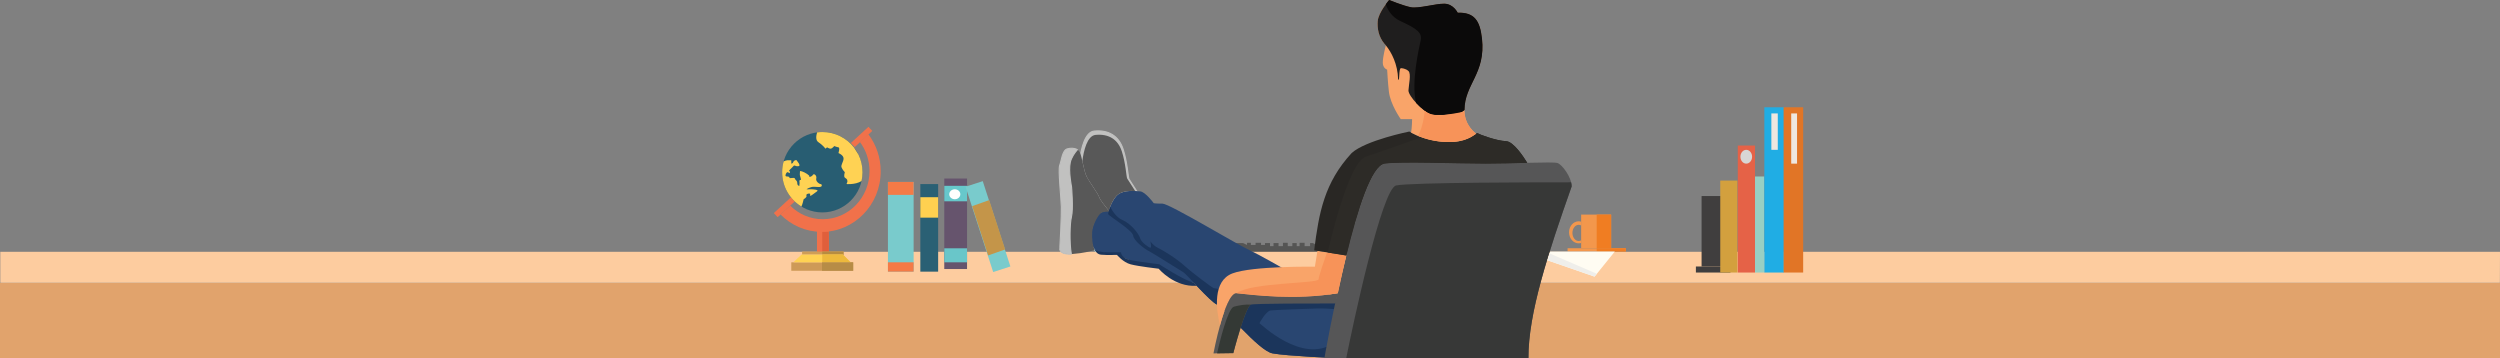 <?xml version="1.0" encoding="utf-8"?>
<!-- Generator: Adobe Illustrator 17.0.0, SVG Export Plug-In . SVG Version: 6.00 Build 0)  -->
<!DOCTYPE svg PUBLIC "-//W3C//DTD SVG 1.1//EN" "http://www.w3.org/Graphics/SVG/1.1/DTD/svg11.dtd">
<svg version="1.1" id="Layer_1" xmlns="http://www.w3.org/2000/svg" xmlns:xlink="http://www.w3.org/1999/xlink" x="0px" y="0px"
	 width="2254.923px" height="323.101px" viewBox="0 0 2254.923 323.101" enable-background="new 0 0 2254.923 323.101"
	 xml:space="preserve">
<rect x="0" y="0" width="2254.923" height="323.101" fill="#808080" stroke="none"/>
<path fill="none" stroke="#ACE0F1" stroke-miterlimit="10" d="M999.863,190.929c-1.772-0.073-4.668-0.004-6.487,1.036
	c-2.765,1.58-8.031,11.06-8.295,17.774c-0.263,6.715,0.395,19.354,8.163,20.013c7.768,0.658,14.088,0,14.088,0
	s5.53,6.846,12.508,8.69c6.978,1.843,25.279,3.95,25.279,3.95s14.028,16.771,34.22,15.364c-5.641-5.965-10.596-11.363-11.838-12.073
	c-2.765-1.58-28.834-18.169-31.599-19.408c-2.765-1.239-13.43-9.031-13.825-13.771"/>
<path fill="none" stroke="#ACE0F1" stroke-miterlimit="10" d="M1122.603,229.198l66.753-1.487v-3.212
	c-18.771,0.34-55.96,0.293-71.035,0.257L1122.603,229.198z"/>
<polygon fill="#555554" points="1113,219.236 1121.221,219.236 1124.776,220.944 1124.776,219 1128.258,219 1128.258,220.944 
	1132.478,220.944 1132.478,219 1137.415,219 1137.415,220.944 1140.97,220.944 1140.97,219.236 1145.512,219.236 1145.512,221.984 
	1148.672,221.984 1148.672,219.236 1153.215,219.236 1153.215,221.984 1157.165,221.984 1157.165,219 1161.51,219 1161.51,221.984 
	1165.657,221.984 1165.657,219.236 1169.607,219.236 1169.607,221.984 1172.174,221.984 1172.174,219 1176.717,219 
	1176.717,221.984 1181.654,221.984 1181.654,219.236 1184.221,219.236 1189.356,221.984 1189.356,227.711 1122.603,229.198 "/>
<rect y="255.243" fill="#E1A36C" width="2254.923" height="67.858"/>
<path fill="#FDCC9F" d="M0.267,227.119v27.945h2254.553c0,0,0.103-27.785,0.103-27.945H0.267z"/>
<rect x="800.885" y="164.1" fill="#79CBCC" width="23.173" height="80.925"/>
<rect x="800.885" y="164.1" fill="#F47A46" width="23.173" height="11.67"/>
<rect x="800.885" y="236.598" fill="#F47A46" width="23.173" height="8.426"/>
<g>
	<rect x="830.114" y="166.027" fill="#2A6074" width="16.063" height="78.998"/>
	<rect x="830.114" y="177.877" fill="#FFD050" width="16.063" height="18.433"/>
</g>
<rect x="851.706" y="161.024" fill="#66546D" width="20.539" height="81.631"/>
<rect x="851.706" y="167.607" fill="#67C8CB" width="20.539" height="13.956"/>
<ellipse fill="#FFFFFD" cx="861.186" cy="175.222" rx="5.003" ry="4.498"/>
<rect x="851.706" y="223.959" fill="#69C6C9" width="20.539" height="12.64"/>
<rect x="883.306" y="164.1" transform="matrix(0.951 -0.308 0.308 0.951 -19.677 284.41)" fill="#79CBCC" width="16.326" height="80.925"/>
<polygon fill="#C49549" points="876.858,185.928 891.247,230.389 906.657,224.982 892.257,180.484 "/>
<rect x="713.724" y="236.598" fill="#CE9A57" width="55.825" height="7.636"/>
<polygon fill="#FFD253" points="767.311,236.598 760.201,229.489 723.072,229.489 715.57,236.598 "/>
<rect x="736.896" y="201.839" fill="#F1714A" width="10.665" height="26.662"/>
<rect x="741.636" y="208.752" fill="#E05F3B" width="5.925" height="18.104"/>
<path fill="#F1714A" d="M783.215,121.085l-7.611,6.946c5.432,7.3,8.671,16.414,8.671,26.314c0,23.953-18.891,43.371-42.195,43.371
	c-11.43,0-21.79-4.68-29.388-12.267l-8.738,7.975c9.592,9.718,22.755,15.721,37.287,15.721c29.341,0,53.126-24.448,53.126-54.607
	C794.367,141.93,790.198,130.329,783.215,121.085z"/>
<rect x="774.288" y="112.967" transform="matrix(-0.677 -0.736 0.736 -0.677 1211.963 779.028)" fill="#F1714A" width="5.069" height="21.527"/>
<rect x="704.77" y="176.165" transform="matrix(-0.677 -0.736 0.736 -0.677 1048.864 833.89)" fill="#F1714A" width="5.069" height="21.527"/>
<circle fill="#285D72" cx="741.724" cy="155.34" r="36.251"/>
<path fill="#FFD253" d="M741.724,119.089c-1.599,0-3.169,0.115-4.713,0.315c-0.862,2.849-1.545,7.026,1.07,8.77
	c4.147,2.765,6.517,5.925,6.517,5.925l1.383-1.214c0,0,1.817,1.214,3.18,1.214c1.363,0,3.338-2.37,3.338-2.37
	s2.172,0.93,3.752,1.156c1.58,0.226,0,5.164,0,5.164s4.477,1.777,4.608,4.74c0.132,2.962-2.633,5.925-1.843,8.097
	s2.962,4.454,2.962,4.454s-1.185,3.84,0,4.828c1.185,0.987,2.37,1.238,2.37,3.384c0,2.146-2.962,2.804,2.962,2.475
	c3.122-0.173,6.902-0.909,9.78-2.737c0.573-2.56,0.885-5.217,0.885-7.95c0-5.7-1.319-11.09-3.663-15.888
	c-1.309-2.164-2.703-4.368-4.097-6.511C763.578,124.51,753.288,119.089,741.724,119.089z"/>
<path fill="#FFD253" d="M740.254,166.027c-0.987,0.132-4.74-2.304-4.016-5.003c0.724-2.699-2.107-5.003-3.094-3.226
	s-3.95,2.172-3.16,1.382s-3.95-3.752-6.517-4.542s-1.777-0.197-1.975,1.376c-0.198,1.573,0,2.574,0.79,5.01
	c0.79,2.436-0.593,0.329-1.06,1.712c-0.467,1.382,0.27,1.58-0.109,3.372c-0.379,1.792,0.379,1.368,0,1.5
	c-0.379,0.132-1.991-0.132-1.991-2.491c0-2.359-1.777-2.578-2.182-4.092c-0.405-1.514-5.125,0.527-4.92-0.856
	s-2.773-0.592-3.365-1.382s0.592-3.16,1.382-3.445s1.983,0.878,1.983,0.878s1.375-1.382,0-1.777s2.362-2.962,3.55-4.542
	s1.577,0.395,4.539,0c2.962-0.395-1.58-4.937-1.58-5.332s-2.37-0.197-2.959,1.481c-0.589,1.679-1.846,1.481-1.846,1.481v-2.962
	h-1.909c0,0,0,0-1.777,0c-0.703,0-1.961,0.465-3.227,1.025c-0.865,3.103-1.337,6.37-1.337,9.749
	c0,13.096,6.945,24.567,17.352,30.938c1.009-1.779,2.024-6.558,2.024-6.558s3.16-1.777,2.567-3.16s1.382-2.172,2.765-1.975
	c1.382,0.197-0.198,1.975,0.79,1.975c0.987,0,3.555-2.37,5.925-3.95s-4.147-1.845-4.147-1.845s-0.987-0.13-1.975-0.04
	c-0.987,0.09-3.357,0-3.357,0s3.357-2.46,7.11-2.262s4.147,0.395,5.727,0S741.241,165.895,740.254,166.027z"/>
<rect x="1413.907" y="223.905" fill="#F3974C" width="52.534" height="2.923"/>
<rect x="1426.152" y="193.545" fill="#F3974C" width="27.057" height="30.36"/>
<g>
	<rect x="1529.639" y="240.376" fill="#403E3E" width="31.204" height="5.448"/>
	<rect x="1534.774" y="176.823" fill="#403E3E" width="21.593" height="63.553"/>
</g>
<rect x="1551.627" y="162.867" fill="#D3A03E" width="15.536" height="82.957"/>
<rect x="1567.427" y="131.268" fill="#E56247" width="15.536" height="114.556"/>
<rect x="1582.963" y="159.181" fill="#98CFC3" width="8.426" height="86.643"/>
<rect x="1591.389" y="96.772" fill="#20ADE4" width="17.643" height="149.052"/>
<rect x="1608.769" y="96.772" fill="#E17526" width="17.643" height="149.052"/>
<polygon fill="#CF9E56" points="760.201,229.489 760.859,230.147 760.859,226.855 723.467,226.855 723.467,229.489 "/>
<polygon fill="#B78C40" points="741.636,229.489 760.201,229.489 760.859,230.147 760.859,226.855 741.636,226.855 "/>
<polygon fill="#EDB93C" points="741.636,236.598 767.311,236.598 760.201,229.489 741.636,229.489 "/>
<rect x="741.44" y="236.598" fill="#B78C46" width="28.108" height="7.636"/>
<rect x="1440.174" y="193.545" fill="#F07D22" width="13.035" height="30.36"/>
<rect x="1440.174" y="223.905" fill="#F07D22" width="26.267" height="2.923"/>
<ellipse fill="#D8D6D5" cx="1575.063" cy="141.365" rx="5.267" ry="6.229"/>
<rect x="1615.615" y="102.302" fill="#EEE7DF" width="5.267" height="45.292"/>
<rect x="1597.709" y="102.302" fill="#EEE7DF" width="5.793" height="32.834"/>
<path fill="#F3974C" d="M1423.923,202.778c0.792,0,1.545,0.212,2.229,0.591v-3.423c-0.715-0.218-1.463-0.345-2.238-0.345
	c-4.799,0-8.69,4.451-8.69,9.941c0,5.49,3.891,9.941,8.69,9.941c0.775,0,1.523-0.127,2.238-0.345v-2.353
	c-0.684,0.38-1.437,0.591-2.229,0.591c-3.121,0-5.652-3.268-5.652-7.299S1420.802,202.778,1423.923,202.778z"/>
<g>
	<path fill="#C1C1C0" stroke="#C1C1C0" stroke-miterlimit="10" d="M978.203,159.813c2.899,5.654,11.162,16.526,12.467,20.44
		c0.813,2.439,5.79,8.817,9.427,13.278c1.37-4.768,4.917-12.988,9.418-16.273c4.51-3.292,11.401-3.562,16.795-3.305
		c-3.232-5.205-7.432-11.447-7.952-12.4c-0.87-1.595-1.45-15.221-5.364-27.108c-3.914-11.887-13.047-17.395-25.948-16.236
		c-8.457,0.76-11.868,15.783-13.216,26.044C975.09,149.847,976.464,156.421,978.203,159.813z"/>
</g>
<path fill="#294671" d="M1214.376,274.677c0,0-74.735-43.321-86.118-48.402c-11.383-5.081-73.396-42.605-79.716-42.605
	s-7.9-0.395-7.9-0.395s-7.505-10.27-12.245-10.665s-14.22-1.359-19.749,2.678s-9.48,16.281-9.085,17.861
	c0.395,1.58,22.119,14.615,22.514,19.354c0.395,4.74,11.06,12.532,13.825,13.771c2.765,1.239,28.834,17.828,31.599,19.408
	c2.765,1.58,23.92,26.389,30.13,28.994c6.209,2.605,37.413,41.613,50.053,44.031c12.64,2.418,58.981,4.393,58.981,4.393
	L1214.376,274.677z"/>
<path fill="#294671" d="M1007.069,190.069c0,0-9.628-1.462-14.516,1.797c-7.253,4.837-15.309,33.375,0.823,35.793
	c13.956,2.093,16.59,2.619,16.59,2.619s17.379,11.01,30.546,8.69c6.519-1.149,15.273,13.166,23.963,14.746
	c8.69,1.58,20.013,1.58,20.013,1.58l-3.423-29.02l-72.941-35.367"/>
<path fill="#1B355B" d="M1202.72,309.54c-28.176,19.223-66.095-17.906-66.621-17.933c-0.527-0.027,6.057-11.033,9.743-11.56
	c3.687-0.527,34.496-1.58,43.185-1.843c6.36-0.193,18.498,0.883,24.553,1.475l0.796-5.001c0,0-4.692-2.72-11.903-6.876
	c-30.459,0.831-106.447-7.143-107.98-7.963c-1.843-0.986-18.169-12.971-26.069-20.086c-7.9-7.115-20.276-14.478-24.226-16.321
	c-3.95-1.843-6.583-5.793-6.583-5.793s1.317,5.793,0,5.793s-8.426-5.003-9.216-8.426c-0.79-3.423-7.9-13.166-16.063-16.59
	c-5.197-2.179-8.961-7.984-11.013-11.917c-1.268,3.208-1.932,5.957-1.759,6.651c0.395,1.58,22.119,14.615,22.514,19.354
	c0.395,4.74,11.06,12.532,13.825,13.771c2.765,1.239,28.834,17.828,31.599,19.408c2.765,1.58,23.92,26.389,30.13,28.994
	c6.209,2.605,37.413,41.613,50.053,44.031c12.64,2.418,58.981,4.393,58.981,4.393l2.824-17.736
	C1207.548,306.403,1205.305,307.776,1202.72,309.54z"/>
<path fill="#1B355B" d="M1079.34,257.756c-0.925-0.978-1.828-1.938-2.703-2.867c-8.533-1.839-31.122-16.579-31.122-16.579
	s-13.956-1.58-24.358-3.423c-10.401-1.843-10.006-7.373-10.006-7.373s0,0-13.298,0c-5.207,0-8.572-1.253-10.745-2.776
	c1.237,2.755,3.166,4.763,6.137,5.015c7.768,0.658,14.088,0,14.088,0s5.53,6.846,12.508,8.69c6.978,1.843,25.279,3.95,25.279,3.95
	S1059.147,259.163,1079.34,257.756z"/>
<g>
	<path fill="#585858" d="M985.081,209.739c0.263-6.715,5.53-16.195,8.295-17.774c1.82-1.04,4.715-1.109,6.487-1.036l0,0
		c0.067-0.27,0.145-0.557,0.232-0.861c-3.303-4.052-7.824-9.845-8.562-12.06c-1.185-3.555-8.69-13.43-11.323-18.564
		s-4.345-18.301-6.188-21.988c-1.843-3.687-6.978-4.477-11.455-3.16c-4.477,1.317-5.267,11.06-6.757,14.878
		c-1.491,3.818,1.228,28.966,1.491,37.324c0.263,8.359-1.317,36.407-1.317,36.407s-2.502,7.241,11.455,6.188
		c9.816-0.741,16.761-2.593,20.021-3.628C985.131,221.013,984.909,214.118,985.081,209.739z"/>
</g>
<path fill="#C1C1C0" stroke="#C1C1C0" stroke-miterlimit="10" d="M966.285,229.162c-1.726-10.167-1.327-27.771,0.1-33.379
	c1.843-7.241,0.132-27.123,0.132-27.123s-2.897-14.22-1.185-22.119c0.963-4.443,3.966-8.678,6.41-11.533
	c-2.43-1.509-5.968-1.655-9.175-0.712c-4.477,1.317-5.267,11.06-6.757,14.878c-1.491,3.818,1.228,28.966,1.491,37.324
	c0.263,8.359-1.317,36.407-1.317,36.407S953.627,229.737,966.285,229.162z"/>
<g>
	<path fill="#585858" d="M980.21,159.444c2.633,5.135,10.138,15.01,11.323,18.564c0.738,2.215,5.259,8.008,8.562,12.06
		c1.244-4.331,4.466-11.796,8.554-14.78c4.096-2.99,10.356-3.235,15.254-3.002c-2.935-4.728-6.75-10.397-7.223-11.263
		c-0.79-1.448-1.317-13.825-4.872-24.621c-3.555-10.796-11.85-15.8-23.568-14.746c-7.681,0.69-10.78,14.335-12.003,23.655
		C977.382,150.393,978.63,156.363,980.21,159.444z"/>
</g>
<path fill="#565657" d="M1194.557,323.101c0,0,30.142-172.417,54.443-175.573c15.207-1.975,65.897,0.066,91.177,0.066
	s60.434-1.931,64.648-0.552s12.77,12.928,12.77,21.091c-20.917,59.308-39.236,114.402-38.997,154.967L1194.557,323.101z"/>
<path fill="#373837" d="M1378.597,323.101c-0.239-40.565,18.08-95.659,38.997-154.967c0-1.179-0.183-2.429-0.501-3.709
	c-27.261-0.019-144.786,0.062-157.823,2.853c-12.983,2.779-39.414,127.699-45.023,155.823H1378.597z"/>
<path fill="#565657" d="M1206.666,264.458c-38.868,6.538-76.187,1.527-91.107,0.053c-10.665-1.053-21.066,54.245-21.066,54.245
	l17.906-0.263c0,0,10.665-41.21,15.8-43.712c2.251-1.097,58.087-1.097,76.548-1.066
	C1205.358,270.719,1205.998,267.626,1206.666,264.458z"/>
<path fill="#FFFCF2" d="M1398.217,226.855c-0.833,2.675-1.647,5.329-2.429,7.95l42.444,14.696l18.284-22.646H1398.217z"/>
<path fill="#343935" d="M1112.926,276.624c-5.468,1.531-12.843,31.855-15.185,42.084l14.658-0.216c0,0,10.665-41.21,15.8-43.712
	c0.014-0.007,0.042-0.013,0.06-0.02C1123.74,274.39,1117.657,275.299,1112.926,276.624z"/>
<path fill="#EFEEEA" d="M1440.294,246.948l-42.612-18.357c-0.645,2.087-1.281,4.163-1.894,6.215l42.444,14.696L1440.294,246.948z"/>
<g>
	<g>
		<path fill="#F9A469" d="M1115.559,264.511c14.92,1.474,52.239,6.485,91.107-0.053c0,0.003-0.001,0.005-0.002,0.008
			c2.278-10.807,4.878-22.49,7.712-34.15c-0.011,0.045-0.022,0.089-0.033,0.134l-26.052-4.175
			c-0.738,4.458-2.102,12.748-2.293,14.273c0,0-56.226-0.833-74.39,6.056c-18.024,6.837-14.743,32.704-11.192,46.798
			C1104.406,279.014,1109.946,263.956,1115.559,264.511z"/>
	</g>
</g>
<path fill="#F79359" d="M1196.93,227.659c-2.65,7.455-7.338,21.009-7.574,24.212c-0.297,4.034-61.344,2.725-74.054,12.636
	c0.086,0.001,0.171-0.005,0.256,0.003c14.92,1.474,52.239,6.485,91.107-0.053c0,0.003-0.001,0.005-0.002,0.008
	c2.278-10.807,4.878-22.49,7.712-34.15c-0.011,0.045-0.022,0.089-0.033,0.134L1196.93,227.659z"/>
<path fill="#292724" d="M1249,147.528c15.207-1.975,65.897,0.066,91.177,0.066c11.684,0,25.476-0.412,37.349-0.72
	c-3.391-5.564-12.456-19.346-19.18-19.556c-8.427-0.263-23.963-6.056-25.543-7.11c-1.58-1.053-7.11,8.426-27.649,7.9
	c-20.539-0.527-33.969-9.48-33.969-9.48s-39.235,7.9-51.984,19.357c-24.753,26.859-29.542,53.721-33.861,87.817l29.003,4.648
	C1224.257,189.634,1237.048,149.081,1249,147.528z"/>
<path fill="#2D2B27" d="M1340.176,147.594c11.684,0,25.476-0.412,37.349-0.72c-3.391-5.564-12.456-19.346-19.18-19.556
	c-8.427-0.263-23.963-6.056-25.543-7.11c-1.58-1.053-7.11,8.426-27.649,7.9c-9.339-0.239-17.201-2.221-23.006-4.311
	c-11.412,4.066-37.292,13.243-50.198,17.478c-15.045,4.937-31.138,72.121-34.418,86.481l16.812,2.694
	c9.914-40.816,22.705-81.369,34.656-82.922C1264.207,145.553,1314.897,147.594,1340.176,147.594z"/>
<path fill="#F9A469" d="M1247.222,56.385c0,5.332,3.95,6.419,3.95,6.419s0.58,11.523,1.58,19.947
	c1.382,11.652,10.665,24.687,10.665,24.687h10.27c0,0-0.122,8.284-0.94,12.126c4.088,2.306,15.965,8.124,32.408,8.545
	c16.674,0.428,23.456-5.739,26.263-7.512c-4.125-3.228-10.268-9.745-10.53-20.072c-0.618-24.399,19.42-33.543,15.8-65.766
	c-1.84-16.371-6.912-23.699-21.922-23.304c0,0-3.752-7.9-11.85-8.097c-8.097-0.197-23.502,4.542-30.414,3.16
	C1265.589,5.135,1252.949,0,1252.949,0s-9.677,11.257-10.27,18.959c-0.592,7.702,1.185,15.602,7.307,21.922
	C1249.987,40.881,1247.222,51.052,1247.222,56.385z"/>
<path fill="#1F1E1E" d="M1320.888,99.224c0.114-23.427,19.354-32.826,15.799-64.465c-1.84-16.371-6.912-23.699-21.922-23.304
	c0,0-3.752-7.9-11.85-8.097c-8.097-0.197-23.502,4.542-30.414,3.16C1265.589,5.135,1252.949,0,1252.949,0
	s-9.677,11.257-10.27,18.959c-0.542,7.039,0.908,14.239,5.833,20.252c0.361,0.397,0.729,0.82,1.1,1.26
	c0.127,0.136,0.244,0.276,0.374,0.41c0,0-0.003,0.011-0.007,0.027c5.092,6.185,10.777,17.112,11.067,30.585
	c1.733,3.034,0.265-10.006,2.633-10.006c0.395,0,4.082,0.132,6.712,2.578c2.63,2.446,0.266,12.432,0.003,17.435
	c-0.263,5.003,13.222,19.513,20.671,21.558c4.444,1.22,14.878,0.43,22.778-0.624C1317.088,102.001,1319.343,100.657,1320.888,99.224
	z"/>
<path fill="#0B0A0A" d="M1314.765,11.455c0,0-3.752-7.9-11.85-8.097c-8.097-0.197-23.502,4.542-30.414,3.16
	C1265.589,5.135,1252.949,0,1252.949,0s-1.327,1.545-3.028,3.879c1.791,5.274,5.532,11.64,13.363,15.212
	c15.01,6.846,19.443,10.533,18.148,17.116c-1.093,5.556-8.985,37.935-4.125,56.61c4.36,4.725,9.877,9.175,13.758,10.24
	c4.444,1.22,14.878,0.43,22.778-0.624c3.244-0.433,5.499-1.777,7.045-3.21c0.114-23.427,19.354-32.826,15.799-64.465
	C1334.848,18.388,1329.775,11.06,1314.765,11.455z"/>
<path fill="#F79359" d="M1320.888,100.525c0.261,10.327,6.404,16.843,10.53,20.072c-2.808,1.773-9.59,7.939-26.263,7.512
	c-11.155-0.286-20.205-3.055-26.151-5.527c5.343-10.006,6.047-22.765,6.047-22.765s4.547,5.624,17.865,3.858
	S1320.888,100.525,1320.888,100.525z"/>
</svg>
